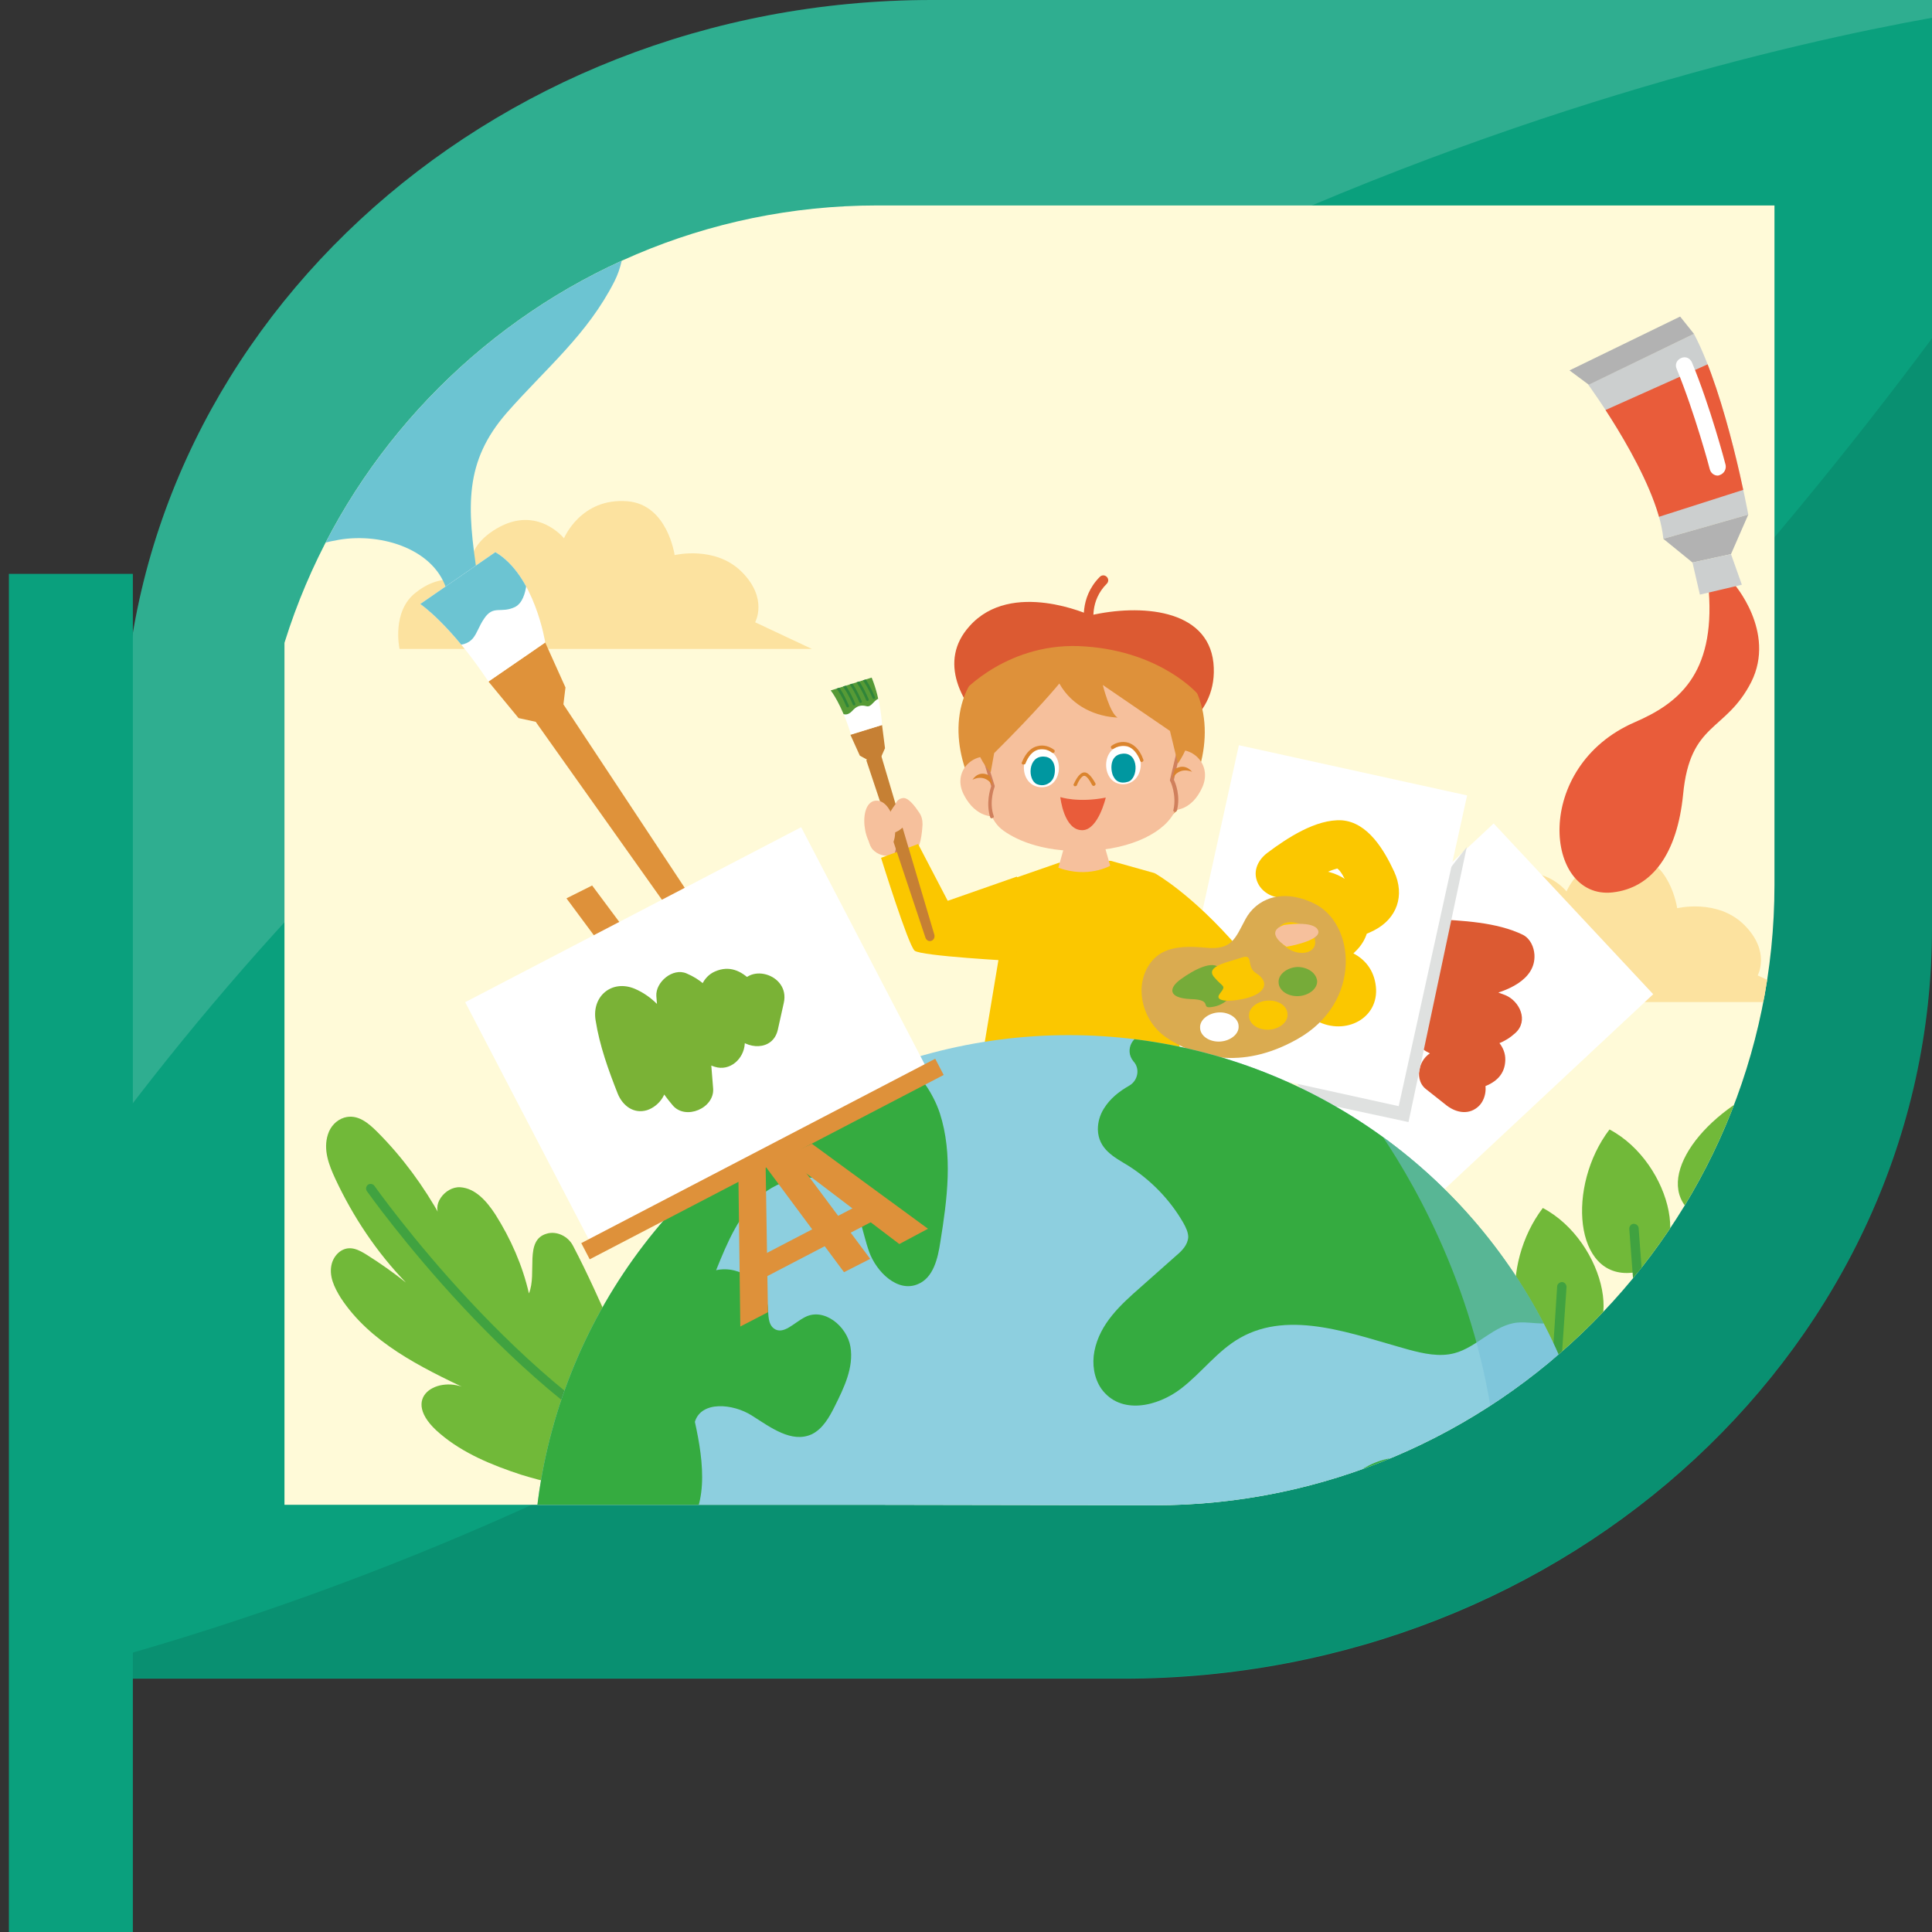 <?xml version="1.0" encoding="utf-8"?>
<!-- Generator: Adobe Illustrator 27.5.0, SVG Export Plug-In . SVG Version: 6.00 Build 0)  -->
<svg version="1.1" id="_圖層_2" xmlns="http://www.w3.org/2000/svg" xmlns:xlink="http://www.w3.org/1999/xlink" x="0px" y="0px"
	 width="391.2px" height="391.2px" viewBox="0 0 391.2 391.2" style="enable-background:new 0 0 391.2 391.2;" xml:space="preserve"
	>
<rect x="0" y="0" width="391.2" height="391.2" fill="#333333" stroke="none"/>
<style type="text/css">
	.st0{fill:#0AA07D;}
	.st1{opacity:0.1;enable-background:new    ;}
	.st2{opacity:0.15;fill:#FFFFFF;enable-background:new    ;}
	.st3{clip-path:url(#SVGID_00000113326160522820557510000010083854466415103904_);}
	.st4{fill:#FFFAD8;}
	.st5{fill:#FCE29F;}
	.st6{fill:#FFFFFF;}
	.st7{fill:#DC5A32;}
	.st8{fill:#DFE1E0;}
	.st9{fill:#FBC700;}
	.st10{fill:#F6C09C;}
	.st11{fill:#D0805C;}
	.st12{fill:#DAAB50;}
	.st13{fill:#76AB39;}
	.st14{fill:#C68034;}
	.st15{clip-path:url(#SVGID_00000061471849308943852010000009117564431001314205_);fill:#569A36;}
	.st16{clip-path:url(#SVGID_00000083072558166197221850000010348488070331205526_);fill:#308539;}
	.st17{clip-path:url(#SVGID_00000017518956870930144840000011508938822305260973_);fill:#308539;}
	.st18{clip-path:url(#SVGID_00000154413652507588501140000014778297780228717970_);fill:#308539;}
	.st19{clip-path:url(#SVGID_00000053517992955762595020000017019262235169691577_);fill:#308539;}
	.st20{clip-path:url(#SVGID_00000096027779217117674480000000571660010083848111_);fill:#308539;}
	.st21{fill:#DE913A;}
	.st22{fill:#DA842E;}
	.st23{fill:#0097A0;}
	.st24{fill:#E95C3A;}
	.st25{fill:#CCCFCF;}
	.st26{clip-path:url(#SVGID_00000123429166568070952860000006332633673180622518_);fill:#E95C3A;}
	.st27{fill:#B2B2B2;}
	.st28{clip-path:url(#SVGID_00000155849971819757711980000004989638529558971267_);}
	.st29{fill:#71B939;}
	.st30{fill:#40A240;}
	.st31{clip-path:url(#SVGID_00000183939109512914585020000012794582665057255827_);fill:#40A240;}
	.st32{fill:#8DCFDF;}
	.st33{clip-path:url(#SVGID_00000054959459068846754500000005159116718938115734_);}
	.st34{fill:#35AB40;}
	
		.st35{opacity:0.56;clip-path:url(#SVGID_00000053520903825933585950000004414099518770965425_);fill:#74BFD8;enable-background:new    ;}
	.st36{fill:#6CC4D2;}
	.st37{fill:#DF923A;}
	.st38{clip-path:url(#SVGID_00000009565754403118924850000018116005621431541650_);fill:#6CC4D2;}
	.st39{fill:#7AB236;}
</style>
<g>
	<g>
		<g>
			<path class="st0" d="M188.7,0C98.2,0,24.9,68.1,24.9,152v187.9h202.5c90.5,0,163.8-68.1,163.8-152V0H188.7z"/>
		</g>
	</g>
	<path class="st1" d="M24.9,335.2v4.6h202.5c90.5,0,163.8-68.1,163.8-152V68.5C327.2,154.6,205.7,283.5,24.9,335.2z"/>
	<path class="st2" d="M188.7,0C98.2,0,24.9,68.1,24.9,152v74C151.8,58.7,333.7,13.9,391.2,3.6V0H188.7z"/>
</g>
<g>
	<g>
		<rect x="1.8" y="116.2" class="st0" width="25.1" height="275"/>
	</g>
</g>
<g>
	<g>
		<g>
			<defs>
				<path id="SVGID_1_" d="M177.6,304.7H52V167.2c0-69.1,56.5-125.6,125.6-125.6h56.1h125.6v137.6c0,69.1-56.5,125.6-125.6,125.6
					L177.6,304.7L177.6,304.7z"/>
			</defs>
			<clipPath id="SVGID_00000064316041285291215240000011070642599211137446_">
				<use xlink:href="#SVGID_1_"  style="overflow:visible;"/>
			</clipPath>
			<g style="clip-path:url(#SVGID_00000064316041285291215240000011070642599211137446_);">
				<rect x="57.6" class="st4" width="318.9" height="318.9"/>
				<path class="st5" d="M283.9,202.9h83.5l-11.5-5.4c0,0,2.7-4.8-2.7-10.2s-13.6-3.4-13.6-3.4s-1.4-10.2-9.5-10.9
					c-9.5-0.8-12.9,7.5-12.9,7.5s-5.4-6.8-13.6-2s-4.8,11.5-4.8,11.5s-5.4-3.4-11.5,1.4C282.4,195.2,283.9,202.9,283.9,202.9z"/>
				<path class="st5" d="M80.9,131.4h83.5l-11.5-5.4c0,0,2.7-4.8-2.7-10.2c-5.4-5.4-13.6-3.4-13.6-3.4s-1.4-10.2-9.5-10.9
					c-9.5-0.8-12.9,7.5-12.9,7.5s-5.4-6.8-13.6-2s-4.8,11.5-4.8,11.5s-5.4-3.4-11.5,1.4C79.2,123.7,80.9,131.4,80.9,131.4z"/>
				<g>
					<g>
						
							<rect x="262.7" y="182.3" transform="matrix(0.731 -0.683 0.683 0.731 -61.179 256.882)" class="st6" width="64.4" height="47.3"/>
						<path class="st7" d="M290.3,195.3c2.4,0.1,4.8,0.3,7.1,0.7c1.9,0.3,4.8,0.4,6.5,1.3c-0.8-1.3-1.5-2.6-2.3-4c0,0.2,0,0.5,0,0.7
							c0.4-1.1,0.9-2.2,1.3-3.2c-1.9,2.1-5.7,2.3-8.4,2.6c-3.4,0.3-6.8,0.6-10.1,1.4c-4.7,1.2-4,7.3,0,8.8c6,2.2,11.9,4.5,17.9,6.7
							c-0.7-2.6-1.3-5.1-2-7.7c0.4-0.3-0.1,0.1-0.5,0.1c-0.5,0-1,0-1.4,0c-1.2,0-2.3-0.1-3.5,0c-2.7,0.2-5.1,1-7,3
							c-2,2.1-1.7,5.8,0.9,7.2c1.5,0.8,3,1.6,4.6,2.5c0.7,0.4,1.4,0.7,2,1.1c0.3,0.2,0.7,0.4,1,0.5c1.2,0.8,1,0.1-0.9-2.2
							c0.4-1.1,0.9-2.2,1.3-3.2c0.7-0.4,0.5-0.4-0.7,0c-0.5,0.1-1.1,0.2-1.6,0.4c-1.3,0.3-2.5,0.5-3.8,0.8c-3.1,0.7-4.7,5.5-2,7.7
							c1.4,1.1,2.9,2.3,4.3,3.4c2,1.5,4.6,1.9,6.5,0c1.6-1.6,1.9-5,0-6.5c-1.4-1.1-2.9-2.3-4.3-3.4c-0.7,2.6-1.3,5.1-2,7.7
							c4.2-0.9,11.5-1.2,11.6-7.1c0.1-5.2-7.6-7.6-11.3-9.6c0.3,2.4,0.6,4.8,0.9,7.2c0.8-0.9,4-0.2,5.2-0.2c2.8-0.1,5.1-0.9,7.2-2.8
							c2.8-2.5,0.9-6.5-2-7.7c-6-2.2-11.9-4.5-17.9-6.7c0,2.9,0,5.9,0,8.8c4.5-1.2,9.2-1,13.8-1.9c4.2-0.9,10.3-3.2,10-8.4
							c-0.1-1.5-0.8-3.2-2.3-4c-5.3-2.6-12.4-2.9-18.2-3.2C284.5,185.8,284.5,195,290.3,195.3L290.3,195.3z"/>
					</g>
					<polygon class="st8" points="297,171.5 285.2,227.2 265.2,222.9 261.2,217.4 					"/>
					<g>
						
							<rect x="234.8" y="163.9" transform="matrix(0.215 -0.977 0.977 0.215 26.394 407.973)" class="st6" width="64.4" height="47.3"/>
						<path class="st9" d="M261.5,181c2.1-1.6,4.4-3,6.8-4.2c0.6-0.3,1.3-0.6,2-0.8c1.1-0.3,1.2-0.4,0.4-0.2c0.8,0.5,1.5,2,1.9,2.8
							c0.3,0.5,0.5,0.9,0.8,1.4c0.4,1.4,0.7,1.3,1-0.4c0.1,0.1-1.8,0.8-1.9,0.9c-1.3,0.4-2.7,0.7-4,0.9c-0.8,0.1-1.5,0.1-2.3,0.2
							c-1.5-0.1-1.1,0.4,1.2,1.6c0,0.8,0,1.7,0,2.5c0-0.1-1.4,0.6,0.1,0.6c0.1,0.1,0.2,0.3,0.3,0.4c0.1-0.3,0.2-0.6,0.3-0.9
							c-0.5,0.3-0.9,0.7-1.4,1c-2.6,1.6-5.5,2.6-8.4,3.5c-1.9,0.6-3.6,2.5-3.5,4.6c0.2,3.6,2.2,5.2,5,7.2c2.4,1.7,4.7,3.6,7.4,4.9
							c5.8,2.6,12.5-1.2,11.3-7.9c-1.1-6.3-7.9-8.3-13.4-6.9c-2.7,0.7-4.9,2.1-7,3.8c-0.5,0.4-2.2,1.5-2.3,1.7
							c0.2-0.6,0.9,1.8,0.8,0.3c0-0.6-0.9-1.7-1.2-2.1c-3.4-5.1-11.7-0.3-8.3,4.8c1.9,2.9,3.1,5.6,6.9,6.3c3.5,0.7,6.7-1,9.3-3.1
							c1.1-0.9,2-1.8,3.3-2.3c0.4-0.2,1-0.4,1.5-0.4c2.6-0.2,0.3,0.1,1.1-0.4c-0.7-1.1-0.1-1.9,1.9-2.5c-0.2-0.1-0.5-0.3-0.7-0.4
							c-0.5-0.6-1.6-1.1-2.2-1.5c-1.1-0.8-3.8-2-4.6-3.2c0.2,0.8,0.4,1.6,0.7,2.4c0-0.3,0-0.5-0.1-0.8c-1.2,1.5-2.3,3.1-3.5,4.6
							c4.7-1.5,10.5-3.3,14-7c3.7-3.8,3-9.3-0.6-13c-3.6-3.6-9.8-4.5-13.7-0.8c-4,3.7-3,10.6,2.6,12.1c4.4,1.2,11.1-0.2,15.2-2.3
							c4.7-2.4,6.3-7.1,4.1-11.9c-2-4.3-5.3-10-10.6-10.4c-5.2-0.3-11.1,3.6-15.1,6.6c-2.1,1.6-3.1,4.1-1.7,6.5
							C256.2,181.4,259.5,182.6,261.5,181L261.5,181z"/>
					</g>
				</g>
				<g>
					<g>
						<g>
							<g>
								<polygon class="st9" points="214.4,174.7 204.9,178 198.2,218.2 239.8,218.5 233.8,176.8 224.9,174.3 								"/>
								<g>
									<g>
										<path class="st10" d="M186.8,166.9c0-0.9-0.2-1.7-0.7-2.4c-0.8-1.2-2.2-3.1-3.3-2.9c-1.6,0.2-1.7,2.1-1.7,2.1
											s-1.2-1.7-3.3-0.5s-2.9,7-1,8.9s4.7,1,4.7,1s1.6,1.2,3.5-0.2C186.4,171.9,186.7,168.7,186.8,166.9z"/>
										<path class="st11" d="M181.4,173.4h-0.1c-0.2-0.1-0.3-0.2-0.2-0.4c0,0,1.2-3.9,0.8-6.2c0-0.2,0.1-0.4,0.3-0.4
											s0.4,0.1,0.4,0.3c0.5,2.4-0.7,6.3-0.8,6.5C181.8,173.3,181.7,173.4,181.4,173.4z"/>
									</g>
									<path class="st9" d="M205.9,177.5l-14,4.9l-6-11.5l-7.5,2.8c0,0,5.5,17.7,6.8,18.8s20.3,2.1,20.3,2.1
										S207.8,184.5,205.9,177.5z"/>
								</g>
								<path class="st10" d="M223.2,169.7l1.6,5.6c0,0-4.5,2.6-10.5,0.4l1.6-5.7L223.2,169.7z"/>
							</g>
						</g>
						<path class="st9" d="M233.8,176.8c0,0,7.6,4.2,17.1,15.3l-10.2,3.8l-6.9-3.2L233.8,176.8z"/>
						<g>
							<g>
								<path class="st12" d="M235.9,209.9c5.9,4.1,15.3,7,26.8,0.5c13.2-7.4,11.8-23.5,3.3-27.5c-6.7-3.2-11.7-0.7-13.8,3.2
									s-2.7,6.3-8,5.8s-9.5-0.1-11.8,3.9C229.6,200.7,231.8,207,235.9,209.9z M263.4,187.2c2,0.9,3.3,2.8,2.8,4.3
									c-0.5,1.4-2.6,1.9-4.6,1s-3.3-2.8-2.8-4.3C259.4,186.7,261.4,186.3,263.4,187.2z"/>
							</g>
							<path class="st13" d="M245.4,203.9c-2.5,0.4,0.4-1.5-4.3-1.6c-4.7-0.2-4.5-2.3-1.9-4.1c2.5-1.8,6.4-3.9,7.8-2.1
								s5.2,0.7,3.7,3.5C249.2,202.3,247.6,203.6,245.4,203.9z"/>
							<path class="st9" d="M252.8,202c-3.1,0.9-7.2,1-5.8-0.8s0.6-1.2-1.2-3.4s3-3,5.6-3.9s0.8,1.9,3,3.2
								C256.5,198.4,257,200.7,252.8,202z"/>
						</g>
						<path class="st13" d="M266.7,198.6c0.1,1.6-1.7,3-3.8,3.1c-2.2,0.1-4-1.2-4-2.8c-0.1-1.6,1.7-3,3.8-3.1
							C264.8,195.8,266.5,197,266.7,198.6z"/>
						<path class="st9" d="M260.7,205.4c0.1,1.6-1.7,3-3.8,3.1c-2.2,0.1-4-1.2-4-2.8c-0.1-1.6,1.7-3,3.8-3.1
							C258.9,202.5,260.7,203.7,260.7,205.4z"/>
						<path class="st6" d="M250.8,207.8c0.1,1.6-1.7,3-3.8,3.1c-2.2,0.1-4-1.2-4-2.8c-0.1-1.6,1.7-3,3.8-3.1
							C248.9,204.9,250.8,206.2,250.8,207.8z"/>
						<path class="st10" d="M260,187.3c0,0,6.1-1,6.9,1.1s-6.4,3.3-6.4,3.3S255.7,188.8,260,187.3z"/>
						<g>
							<polygon class="st14" points="172.2,148.8 178.6,146.8 179.2,151.5 178.4,153.3 175.9,154 174.1,153 							"/>
							<path class="st14" d="M178.4,152.9l10.8,36.4c0.1,0.5-0.1,1-0.6,1.2l0,0c-0.5,0.2-1-0.1-1.2-0.6l-12-36L178.4,152.9z"/>
							<g>
								<g>
									<path id="XMLID_57_" class="st6" d="M178.6,146.8c0,0-0.2-5-2.1-9.6l-8.3,2.6c0,0,2.2,2.7,4.1,8.9L178.6,146.8z"/>
								</g>
								<g>
									<g>
										<defs>
											<path id="SVGID_00000030483903771209364890000010517124487455436952_" d="M178.6,146.8c0,0-0.2-5-2.1-9.6l-8.3,2.6
												c0,0,2.2,2.7,4.1,8.9L178.6,146.8z"/>
										</defs>
										<clipPath id="SVGID_00000069395774264916720680000002128003565254972288_">
											<use xlink:href="#SVGID_00000030483903771209364890000010517124487455436952_"  style="overflow:visible;"/>
										</clipPath>
										<path style="clip-path:url(#SVGID_00000069395774264916720680000002128003565254972288_);fill:#569A36;" d="M169.6,144
											c1.6,1.1,2.3,0.7,3.2-0.3c1-1,1.9-0.9,2.7-0.7c0.9,0.2,1.3-1,2.3-1.5c0.9-0.5,0.9-0.5,0.9-0.5l-1.3-4.6l-10.2,3.3
											L169.6,144z"/>
									</g>
								</g>
								<g>
									<g>
										<defs>
											<path id="SVGID_00000044875007941848569630000011996433247595913862_" d="M178.6,146.8c0,0-0.2-5-2.1-9.6l-8.3,2.6
												c0,0,2.2,2.7,4.1,8.9L178.6,146.8z"/>
										</defs>
										<clipPath id="SVGID_00000163785838420145479910000015062949270923597758_">
											<use xlink:href="#SVGID_00000044875007941848569630000011996433247595913862_"  style="overflow:visible;"/>
										</clipPath>
										<path style="clip-path:url(#SVGID_00000163785838420145479910000015062949270923597758_);fill:#308539;" d="M171.8,143.2
											C171.7,143.2,171.7,143.2,171.8,143.2c-0.2,0.1-0.3,0-0.4-0.1c0,0-1.1-2.8-2.8-4.7c-0.1-0.1-0.1-0.3,0-0.4
											c0.1-0.1,0.3-0.1,0.4,0c1.8,2,2.8,4.8,2.9,4.9C171.9,143,171.9,143.1,171.8,143.2z"/>
									</g>
								</g>
								<g>
									<g>
										<defs>
											<path id="SVGID_00000167384778385696426900000000116277975013484732_" d="M178.6,146.8c0,0-0.2-5-2.1-9.6l-8.3,2.6
												c0,0,2.2,2.7,4.1,8.9L178.6,146.8z"/>
										</defs>
										<clipPath id="SVGID_00000101792829352230256630000007488358709439693730_">
											<use xlink:href="#SVGID_00000167384778385696426900000000116277975013484732_"  style="overflow:visible;"/>
										</clipPath>
										<path style="clip-path:url(#SVGID_00000101792829352230256630000007488358709439693730_);fill:#308539;" d="M173.1,142.8
											L173.1,142.8c-0.2,0.1-0.3,0-0.4-0.1c0,0-1.1-2.8-2.8-4.7c-0.1-0.1-0.1-0.3,0-0.4c0.1-0.1,0.3-0.1,0.4,0
											c1.8,2,2.8,4.8,2.9,4.9C173.2,142.6,173.2,142.7,173.1,142.8z"/>
									</g>
								</g>
								<g>
									<g>
										<defs>
											<path id="SVGID_00000070826858680953776100000011428131016403306892_" d="M178.6,146.8c0,0-0.2-5-2.1-9.6l-8.3,2.6
												c0,0,2.2,2.7,4.1,8.9L178.6,146.8z"/>
										</defs>
										<clipPath id="SVGID_00000030448243129449832110000013900244055466336416_">
											<use xlink:href="#SVGID_00000070826858680953776100000011428131016403306892_"  style="overflow:visible;"/>
										</clipPath>
										<path style="clip-path:url(#SVGID_00000030448243129449832110000013900244055466336416_);fill:#308539;" d="M174.4,142.3
											L174.4,142.3c-0.2,0.1-0.3,0-0.4-0.1c0,0-1.1-2.8-2.8-4.7c-0.1-0.1-0.1-0.3,0-0.4c0.1-0.1,0.3-0.1,0.4,0
											c1.8,2,2.8,4.8,2.9,4.9C174.6,142.1,174.4,142.3,174.4,142.3z"/>
									</g>
								</g>
								<g>
									<g>
										<defs>
											<path id="SVGID_00000120531537918807369540000014880924860637437347_" d="M178.6,146.8c0,0-0.2-5-2.1-9.6l-8.3,2.6
												c0,0,2.2,2.7,4.1,8.9L178.6,146.8z"/>
										</defs>
										<clipPath id="SVGID_00000009569114745340312330000008620174790275573179_">
											<use xlink:href="#SVGID_00000120531537918807369540000014880924860637437347_"  style="overflow:visible;"/>
										</clipPath>
										<path style="clip-path:url(#SVGID_00000009569114745340312330000008620174790275573179_);fill:#308539;" d="M175.8,141.9
											C175.8,141.9,175.7,141.9,175.8,141.9c-0.2,0.1-0.3,0-0.4-0.1c0,0-1.1-2.8-2.8-4.7c-0.1-0.1-0.1-0.3,0-0.4
											c0.1-0.1,0.3-0.1,0.4,0c1.8,2,2.8,4.8,2.9,4.9C175.9,141.7,175.9,141.8,175.8,141.9z"/>
									</g>
								</g>
								<g>
									<g>
										<defs>
											<path id="SVGID_00000049186679644831516130000016637927229931687322_" d="M178.6,146.8c0,0-0.2-5-2.1-9.6l-8.3,2.6
												c0,0,2.2,2.7,4.1,8.9L178.6,146.8z"/>
										</defs>
										<clipPath id="SVGID_00000041978241173564741630000016843314825437138604_">
											<use xlink:href="#SVGID_00000049186679644831516130000016637927229931687322_"  style="overflow:visible;"/>
										</clipPath>
										<path style="clip-path:url(#SVGID_00000041978241173564741630000016843314825437138604_);fill:#308539;" d="M177.1,141.5
											L177.1,141.5c-0.2,0.1-0.3,0-0.4-0.1c0,0-1.1-2.8-2.8-4.7c-0.1-0.1-0.1-0.3,0-0.4c0.1-0.1,0.3-0.1,0.4,0
											c1.8,2,2.8,4.8,2.9,4.9C177.2,141.3,177.2,141.4,177.1,141.5z"/>
									</g>
								</g>
							</g>
						</g>
						<path class="st10" d="M181.6,162.5c-2.2,2.6-3.2,6.1-1.4,6.2c1.8,0.2,3.8-2.4,3.8-2.4L181.6,162.5z"/>
						<path class="st10" d="M176.9,162.2c4-1.1,6.3,8.9,2.2,10.1C175.1,173.5,173.4,163.3,176.9,162.2z"/>
					</g>
					<g>
						<g>
							<path class="st7" d="M220.8,124.6c10-2.3,23.7-1.4,24.9,9.6c1.1,11-8.9,15.7-14.6,18c-5.7,2.3-23.6,2.4-30.1-3.6
								s-11.1-14.7-4.7-21.8C204.8,117.2,220.8,124.6,220.8,124.6z"/>
							<path class="st7" d="M220.8,127.5L220.8,127.5c-0.6,0.1-1.1-0.2-1.2-0.8c0-0.2-1.2-5.6,3.1-9.9c0.4-0.4,1-0.4,1.4,0
								s0.4,1,0,1.4c-3.5,3.5-2.6,7.8-2.6,8C221.7,126.8,221.4,127.4,220.8,127.5z"/>
						</g>
						<path class="st21" d="M218.4,127.7c11.2-2.5,20,3.1,24.1,12.9c4.1,9.8-1.3,22.5-6.3,25.2c-5.1,2.7-28.4,5.6-34.4,0.1
							c-6-5.5-10.5-17.6-5.7-26.8C203.9,124.3,218.4,127.7,218.4,127.7z"/>
						<g>
							<path class="st10" d="M236.9,152.3c3.7-1.8,8.7,2,6.6,7c-2.2,5-5.8,4.7-5.8,4.7l-2.1-4.9L236.9,152.3z"/>
							<g>
								<g>
									<path class="st10" d="M236.1,142.5c3,3,3.3,9.7,1.2,15.4c0,0,2,3,0.7,6.1c-1.8,4.3-8.6,8-18.1,8.3
										c-9.4,0.3-14.8-2.6-17.1-4.4c-2.7-2.2-3.3-6.4-2-7.8c0,0-3.2-6.2-1.6-12.1c1.6-5.9,8.1-10.3,17.3-11.6
										C225.8,135.2,232.8,139.1,236.1,142.5z"/>
									<path class="st22" d="M217.7,159.2h-0.1c-0.2-0.1-0.3-0.3-0.2-0.4c0.2-0.4,1-2.3,2.1-2.4c1.1-0.1,2.1,1.9,2.3,2.2
										c0.1,0.2,0,0.4-0.2,0.5s-0.4,0-0.5-0.2c-0.4-0.8-1.1-1.9-1.6-1.8c-0.5,0-1.2,1.2-1.5,2
										C217.9,159.1,217.9,159.2,217.7,159.2z"/>
									<g>
										<path class="st6" d="M227.2,151.1c5.1-0.2,4.9,7.5,0.3,7.7C222.9,158.9,222.8,151.2,227.2,151.1z"/>
										<path class="st23" d="M227.4,152.6c3.3-0.2,3.1,5.1,1,5.7c-1.6,0.5-2.5-0.2-2.9-1C224.9,156.4,224.4,152.8,227.4,152.6z"
											/>
										<path class="st22" d="M231.2,154.3c-0.1,0-0.3-0.1-0.3-0.2c-0.6-1.6-1.5-2.6-2.6-3c-1.1-0.3-2.2,0.1-2.8,0.5
											c-0.2,0.1-0.4,0.1-0.5-0.1c-0.1-0.2-0.1-0.4,0.1-0.5c0.8-0.6,2.1-1,3.4-0.6c0.9,0.3,2.2,1.1,3,3.4c0.1,0.2,0,0.4-0.2,0.4
											C231.4,154.3,231.4,154.3,231.2,154.3z"/>
									</g>
									<g>
										<path class="st6" d="M211.2,151.7c-5.1-0.3-5.1,7.5-0.4,7.7C215.4,159.6,215.7,151.9,211.2,151.7z"/>
										<path class="st23" d="M211.4,153.2c-3.3-0.2-3.4,4.8-1.4,5.6c1.2,0.5,2.4,0,3-0.8C213.9,157,214.1,153.3,211.4,153.2z"/>
										<path class="st22" d="M207.2,154.8h-0.1c-0.2-0.1-0.3-0.3-0.2-0.4c0.9-2.3,2.2-3.1,3.1-3.3c1.3-0.4,2.6,0.1,3.4,0.7
											c0.2,0.1,0.2,0.3,0.1,0.5c-0.1,0.2-0.3,0.2-0.5,0.1c-0.6-0.5-1.7-0.9-2.8-0.6c-1.1,0.3-2,1.3-2.6,2.9
											C207.4,154.8,207.2,154.8,207.2,154.8z"/>
									</g>
								</g>
							</g>
							<path class="st11" d="M237.9,164.4L237.9,164.4c-0.3-0.1-0.4-0.2-0.3-0.4c0.7-3-0.6-5.9-0.7-5.9c0-0.1,0-0.2,0-0.2l1.4-5.9
								c0-0.2,0.2-0.3,0.4-0.3s0.3,0.2,0.3,0.4l-1.3,5.8c0.3,0.6,1.4,3.3,0.6,6.2C238.2,164.3,238.2,164.4,237.9,164.4z"/>
							<path class="st22" d="M241.4,156.3c0,0-2.6-1.3-4.1,1.5l0.6-2.1C237.9,155.8,239.7,154.3,241.4,156.3z"/>
							<path class="st10" d="M201.2,153.5c-3.8-1.5-8.6,2.6-6,7.5c2.5,4.8,6.2,4.3,6.2,4.3l1.8-5L201.2,153.5z"/>
							<path class="st11" d="M200.8,165.7c-0.1,0-0.3-0.1-0.3-0.2c-0.9-2.9,0-5.7,0.2-6.3l-1.7-5.7c-0.1-0.2,0-0.4,0.2-0.4
								c0.2-0.1,0.4,0,0.4,0.2l1.8,5.8c0,0.1,0,0.2,0,0.2s-1.2,3-0.2,5.9c0.1,0.2,0,0.4-0.2,0.4
								C200.9,165.7,200.9,165.7,200.8,165.7z"/>
							<path class="st22" d="M196.9,157.9c0,0,2.5-1.5,4.2,1.3l-0.7-2.1C200.4,157.1,198.4,155.7,196.9,157.9z"/>
						</g>
						<g>
							<g>
								<path id="XMLID_58_" class="st21" d="M200.6,156.4c0,0-2.2-2.3-2.7-4.8c-0.8-3.7-0.4-17.3,18.1-19
									c21.6-2,25.6,10.4,24.8,16.7c-0.3,2.5-2.3,5.3-2.3,5.3l-1.6-6.6l-13.6-9.3c0,0,1.4,5.7,3,6.6c-4.2-0.2-9.1-2.1-11.8-6.9
									c0,0-4.4,5.4-13.2,14.1L200.6,156.4z"/>
							</g>
						</g>
						<path class="st24" d="M214.7,161.4c0,0,3.6,1.2,9.2,0.1c0,0-1.5,6.5-4.7,6.6C215.4,168.2,214.7,161.4,214.7,161.4z"/>
						<path class="st7" d="M194.9,140.2c0,0,9.4-10.5,24.9-9.3c15.5,1.1,22.8,9.7,22.8,9.7s0-13.7-22.5-14.2
							C199.1,125.9,194.9,140.2,194.9,140.2z"/>
					</g>
				</g>
				<g>
					<path class="st24" d="M351,118.1c0,0,8.7,9.8,3.6,20c-5.2,10.2-12.4,8-13.8,22.8c-1.2,11.9-6.2,18.9-14.3,19.8
						c-13.8,1.5-16.3-25.5,4.6-34.5c8.5-3.7,16.2-9.5,14.9-26.6L351,118.1z"/>
					<g>
						<g>
							<g>
								<g>
									<path id="XMLID_55_" class="st25" d="M354,104.2c0,0-4.4-24.1-11-36.6l-21.4,10.3c0,0,14.1,19.2,15.2,31.2L354,104.2z"/>
								</g>
								<g>
									<g>
										<defs>
											<path id="SVGID_00000064341472760485364480000009522582863066362764_" d="M354,104.2c0,0-4.4-24.1-11-36.6l-21.4,10.3
												c0,0,14.1,19.2,15.2,31.2L354,104.2z"/>
										</defs>
										<clipPath id="SVGID_00000045578533662838476420000007411146451724156094_">
											<use xlink:href="#SVGID_00000064341472760485364480000009522582863066362764_"  style="overflow:visible;"/>
										</clipPath>
										<polygon style="clip-path:url(#SVGID_00000045578533662838476420000007411146451724156094_);fill:#E95C3A;" points="
											354.5,98.7 332,105.9 321.8,84.5 349.5,72.1 										"/>
									</g>
								</g>
							</g>
							<polygon class="st27" points="354,104.2 350.5,112.2 342.7,113.9 336.8,109.1 							"/>
							<polygon class="st25" points="350.5,112.2 352.7,118.4 344.2,120.4 342.7,113.9 							"/>
							<polygon class="st27" points="321.7,77.9 317.8,75 340.2,64.1 343,67.6 							"/>
						</g>
						<path class="st6" d="M347.8,96.3c-0.7,0-1.4-0.5-1.6-1.3c0-0.1-3.1-11.6-6.7-20.3c-0.4-0.9,0-1.8,0.9-2.2
							c0.9-0.4,1.8,0,2.2,0.9c3.7,8.9,6.7,20.3,6.8,20.7c0.2,0.9-0.3,1.8-1.2,2.1C348,96.3,347.8,96.3,347.8,96.3z"/>
					</g>
				</g>
				<g>
					<g>
						<g>
							<defs>
								<rect id="SVGID_00000137132654008959916900000017803277188732875695_" x="57.6" width="318.9" height="318.9"/>
							</defs>
							<clipPath id="SVGID_00000083049943312159490250000006478499651895149977_">
								<use xlink:href="#SVGID_00000137132654008959916900000017803277188732875695_"  style="overflow:visible;"/>
							</clipPath>
							<g style="clip-path:url(#SVGID_00000083049943312159490250000006478499651895149977_);">
								<g>
									<g>
										<path class="st29" d="M344.2,246.7c11.5,6.5,19.5-13.6,12.9-26.4C343,226.9,333.8,240.8,344.2,246.7z"/>
										<path class="st29" d="M338.8,262.2c3.1,12.8,23.2,5,28.1-8.6C354.5,246.7,336,250.6,338.8,262.2z"/>
										<path class="st29" d="M330.5,257.7c13.1-1.3,8.1-22.3-4.6-29C317.2,240.1,318.7,259,330.5,257.7z"/>
										<path class="st29" d="M317,273.6c13.1-1.3,8.1-22.3-4.6-29C303.7,256,305,274.8,317,273.6z"/>
										<path class="st29" d="M323.5,281.3c3.1,12.8,23.2,5,28.1-8.6C337.8,265.7,320.7,269.7,323.5,281.3z"/>
										<path class="st30" d="M302,289.9c-0.3,0-0.6-0.2-0.8-0.5c-0.3-0.4-0.1-1,0.3-1.3c34.4-21.2,46.3-51.7,46.4-52
											c0.2-0.5,0.7-0.7,1.2-0.6c0.5,0.2,0.7,0.7,0.6,1.2c-0.1,0.3-12.2,31.3-47.2,52.9C302.5,289.9,302.2,289.9,302,289.9z"/>
										<path class="st30" d="M315,281.6c-0.2,0-0.5-0.1-0.7-0.3c-0.2-0.2-0.3-0.5-0.3-0.8l1.3-20c0-0.5,0.5-0.9,1-0.9
											s0.9,0.5,0.9,1l-1.3,18.9l19.8-2.7c0.5-0.1,1,0.3,1.1,0.8c0.1,0.5-0.3,1-0.8,1.1L315,281.6L315,281.6z"/>
										<path class="st30" d="M332,264.2c-0.2,0-0.4-0.1-0.6-0.2c-0.2-0.2-0.4-0.4-0.4-0.7l-1.1-14.5c0-0.5,0.4-1,0.9-1
											s1,0.4,1,0.9l1,13.4l16.2-3.8c0.5-0.1,1,0.2,1.1,0.7c0.1,0.5-0.2,1-0.7,1.1l-17.3,4.1C332.2,264.2,332.2,264.2,332,264.2z
											"/>
									</g>
									<g>
										<g>
											<g>
												<g>
													<g>
														<g>
															<path id="XMLID_38_" class="st29" d="M131.5,285c-4.6-8.2-9.6-21.6-15.5-32.8c-1-1.9-3.3-3-5.3-2.4
																c-4.6,1.3-1.9,8-3.6,12.1c-1.3-5.7-3.7-11.1-6.8-16c-1.7-2.6-4-5.3-7.1-5.5s-6.1,3.8-3.9,6.1
																c-3.5-6.3-7.8-12.2-12.9-17.3c-1.8-1.8-4-3.7-6.7-2.9c-1.6,0.5-2.8,1.8-3.3,3.4c-1,3.1,0.2,6.2,1.5,9
																c3.6,7.7,8.4,14.9,14.3,21c-2.5-2-5.2-3.9-7.9-5.6c-1.6-1-3.4-2-5.3-0.8c-0.9,0.6-1.5,1.5-1.8,2.5
																c-0.7,2.5,0.5,4.9,1.8,7c5.9,9,16.1,14,25.8,18.6c0,0-0.1,0-0.1-0.1c-5.7-3.1-14.4,1.6-5.6,9
																c4.7,4,10.6,6.4,16.4,8.3c9,2.8,18.4,3.9,27.7,4.9L131.5,285z"/>
														</g>
														<g>
															<g>
																<defs>
																	<path id="SVGID_00000114766206129407539500000018427421896958199485_" d="M131.5,285c-4.6-8.2-9.6-21.6-15.5-32.8
																		c-1-1.9-3.3-3-5.3-2.4c-4.6,1.3-1.9,8-3.6,12.1c-1.3-5.7-3.7-11.1-6.8-16c-1.7-2.6-4-5.3-7.1-5.5s-6.1,3.8-3.9,6.1
																		c-3.5-6.3-7.8-12.2-12.9-17.3c-1.8-1.8-4-3.7-6.7-2.9c-1.6,0.5-2.8,1.8-3.3,3.4c-1,3.1,0.2,6.2,1.5,9
																		c3.6,7.7,8.4,14.9,14.3,21c-2.5-2-5.2-3.9-7.9-5.6c-1.6-1-3.4-2-5.3-0.8c-0.9,0.6-1.5,1.5-1.8,2.5
																		c-0.7,2.5,0.5,4.9,1.8,7c5.9,9,16.1,14,25.8,18.6c0,0-0.1,0-0.1-0.1c-5.7-3.1-14.4,1.6-5.6,9
																		c4.7,4,10.6,6.4,16.4,8.3c9,2.8,18.4,3.9,27.7,4.9L131.5,285z"/>
																</defs>
																<clipPath id="SVGID_00000183957496382446363810000016083795582238375558_">
																	<use xlink:href="#SVGID_00000114766206129407539500000018427421896958199485_"  style="overflow:visible;"/>
																</clipPath>
																<path style="clip-path:url(#SVGID_00000183957496382446363810000016083795582238375558_);fill:#40A240;" d="
																	M138,298.7c-0.1,0-0.3,0-0.4-0.1c-32.9-14.4-63-57-63.3-57.4c-0.3-0.4-0.2-1,0.2-1.3s1-0.2,1.3,0.2
																	c0.3,0.4,30.1,42.6,62.5,56.8c0.5,0.2,0.7,0.8,0.5,1.3C138.6,298.4,138.4,298.7,138,298.7z"/>
															</g>
														</g>
													</g>
												</g>
											</g>
										</g>
									</g>
									<g>
										<g>
											<g>
												<circle id="XMLID_39_" class="st32" cx="216.4" cy="318" r="108.4"/>
											</g>
											<g>
												<g>
													<defs>
														<circle id="SVGID_00000109742923200342291490000011057144932221696666_" cx="216.4" cy="318" r="108.4"/>
													</defs>
													<clipPath id="SVGID_00000134209671810405774770000006529954026074099617_">
														<use xlink:href="#SVGID_00000109742923200342291490000011057144932221696666_"  style="overflow:visible;"/>
													</clipPath>
													<g style="clip-path:url(#SVGID_00000134209671810405774770000006529954026074099617_);">
														<g>
															<path class="st34" d="M170.7,211.1c8.7-1.3,16.8,6,19.6,14.3c2.7,8.4,1.5,17.4,0.1,26.1c-0.5,3.3-1.4,7.2-4.5,8.5
																c-4.1,1.8-8.4-2.4-9.9-6.5c-1.5-4.2-1.9-9-5-12.2c-4.2-4.4-11.9-3.3-16.6,0.5c-4.7,3.9-7.1,9.7-9.4,15.4
																c4.8-1.1,10.1,2.7,10.5,7.6c0.1,1.5,0,3.3,1.2,4.2c1.9,1.4,4.1-1.2,6.3-2.3c3.8-2,8.5,1.8,9.2,6s-1.3,8.3-3.2,12.1
																c-1.1,2.2-2.4,4.5-4.6,5.6c-4.1,1.9-8.4-1.4-12.2-3.8c-3.8-2.4-10.2-3-11.5,1.3c1.8,8.1,3.1,18.1-3.3,23.4
																c-2.6,2.2-6,3.1-9,4.7c-8.3,4.7-11.8,14.6-17,22.6c-1.4,2.1-3.8,4.4-6.2,3.5c-1.6-0.6-2.4-2.2-3-3.7
																c-10-25.2-0.6-53.8,11.4-78.1c6.2-12.6,13.2-25.1,23.5-34.7c10.3-9.6,24.4-15.9,38.3-14.1"/>
														</g>
														<g>
															<path class="st34" d="M124.2,348.6c4.6-3.6,11.3,0.5,14.8,5.1c3.5,4.7,6.7,10.6,12.5,11.7c4.3,0.8,8.7-1.5,13.1-1.2
																c6.4,0.4,11.6,7.5,10,13.8c-1.3,5-5.8,8.5-9.7,11.9s-7.8,7.9-7.2,13.1c0.2,1.9,1.1,3.8,0.8,5.7
																c-0.5,3.5-4.7,5.4-8.1,4.7c-3.4-0.6-6.2-3.1-8.8-5.4c-7.4-6.6-14.8-13.6-19.3-22.4c-5.3-10.3-6.3-22.7-2.6-33.7
																c0.7-2,2.4-4.4,4.4-3.7"/>
														</g>
														<g>
															<path class="st34" d="M228.7,219.8c-2.1,1.2-3.9,2.6-5.2,4.7c-0.8,1.3-1.2,2.7-1.2,4.2c0.1,4,3.3,5.6,6.1,7.3
																c4.6,2.9,8.5,6.9,11.2,11.6c0.5,0.9,1,1.9,1,2.9c-0.1,1.6-1.3,2.8-2.5,3.8c-2.4,2.1-4.7,4.2-7.1,6.3
																c-4.1,3.6-8.3,7.4-9.4,13c-0.5,2.6-0.1,5.4,1.4,7.6c3.9,5.4,11.4,3.6,16.1,0c4.2-3.2,7.4-7.7,12-10.3
																c10.2-5.8,22.9-0.7,34.2,2.4c3,0.8,6.2,1.5,9.2,0.7c4.6-1.2,8.1-5.8,12.8-6.2c3.3-0.3,6.8,1.3,9.6-1.5
																c1.2-1.2,1.9-3,1.9-4.7c0.1-3.7-2-6.9-4.1-9.7c-15.9-21.4-38.7-37.4-64.2-45.1c-5.4-1.6-11.1-0.7-15.9,2.3
																c-0.6,0.4-1.4,0.5-2.2,0.4c-3-0.3-4.8,3.1-2.9,5.4l0,0C230.9,216.4,230.4,218.8,228.7,219.8z"/>
														</g>
														<g>
															<path class="st34" d="M333.5,280.4c-5.9,1.1-12-4.2-17.5-1.9c-6.1,2.5-5.2,11.6-10.1,15.8
																c-6.1,5.2-15.7-0.2-23.8,0.9c-6.9,0.9-12,6.6-15.7,12.3c-6.7,10.2-11.2,22.8-7.6,34.4c0.4,1.3,1.1,2.7,2.4,3.3
																c1.5,0.6,3.2-0.1,4.6-0.9c4.6-2.5,9-5.5,12.9-8.9c1.2-1,2.4-2.1,3.9-2.3c3-0.5,5.4,2,7.3,4.3
																c6.7,7.8,16.4,15.1,26.8,13.1c11.2-2.2,16.8-14.1,19.3-24.7s3.4-21.5,2.9-32.3c-0.3-5.4-2.5-12.3-8.1-12.5"/>
														</g>
													</g>
												</g>
											</g>
											<g>
												<g>
													<defs>
														<circle id="SVGID_00000065055607797178649920000001578002274838229929_" cx="216.4" cy="318" r="108.4"/>
													</defs>
													<clipPath id="SVGID_00000172407643328766147830000012458473489159961492_">
														<use xlink:href="#SVGID_00000065055607797178649920000001578002274838229929_"  style="overflow:visible;"/>
													</clipPath>
													
														<path style="opacity:0.56;clip-path:url(#SVGID_00000172407643328766147830000012458473489159961492_);fill:#74BFD8;enable-background:new    ;" d="
														M274.2,222.3c0,0,47.9,55.7,21.2,126.9c-26.3,70.1-93.5,79.1-93.5,79.1s94.6,13.4,123.6-77.9S274.2,222.3,274.2,222.3z
														"/>
												</g>
											</g>
										</g>
									</g>
								</g>
								<g>
									<g>
										<g>
											<path class="st36" d="M90.6,120c-2.2-8.7-13.2-12.2-22-10.7s-16.8,6.3-25.6,8.1c-11.5,2.4-24.5-1.1-31.8-10.2
												c-7.4-9.1-7.5-23.9,0.9-32c4-3.8,9.3-5.9,13.3-9.6c4.8-4.5,7.3-11.2,6.8-17.7c-0.4-4-1.8-7.8-2-11.8
												C29.6,24.6,38,12.2,49.1,8.9c25.4-7.6,28.6,11.5,40,16.5c7.2,3.1,15.7,0.9,23.2,3.2c11.2,3.4,17.4,17.9,12.1,28.4
												c-5.5,10.8-13.8,17.5-21.8,26.6c-8.6,9.9-8.1,18.9-5.9,33.2L90.6,120z"/>
										</g>
										<path class="st6" d="M104.1,48.4c-3.5-4.3-4.2-9.6-1.5-11.8s7.7-0.5,11.2,3.8s4.2,9.6,1.5,11.8S107.6,52.7,104.1,48.4z"/>
									</g>
									<g>
										<polygon class="st37" points="98.9,138 110.4,130.1 114.5,139.2 114,143.3 109.6,146.4 105,145.4 										"/>
										<path class="st37" d="M114,142.5l44.7,67.6c0.6,0.9,0.4,2.1-0.5,2.7l0,0c-0.9,0.6-2.1,0.4-2.8-0.5l-46.9-66.1L114,142.5z"
											/>
										<g>
											<g>
												<path id="XMLID_56_" class="st6" d="M110.4,130.1c0,0-2.1-13.6-10.1-18.3l-15.2,10.5c0,0,6.1,4.1,13.8,15.7L110.4,130.1
													z"/>
											</g>
											<g>
												<g>
													<defs>
														<path id="SVGID_00000106850674234381992520000011033131699601687938_" d="M110.4,130.1c0,0-2.1-13.6-10.1-18.3
															l-15.2,10.5c0,0,6.1,4.1,13.8,15.7L110.4,130.1z"/>
													</defs>
													<clipPath id="SVGID_00000039818532619057767950000016307671563520906408_">
														<use xlink:href="#SVGID_00000106850674234381992520000011033131699601687938_"  style="overflow:visible;"/>
													</clipPath>
													<path style="clip-path:url(#SVGID_00000039818532619057767950000016307671563520906408_);fill:#6CC4D2;" d="
														M90.7,130.6c5.8,0.5,5.3-2.4,7.3-5.3c1.9-2.9,3.4-1,6.3-2.4c2.9-1.5,2.4-7.8,2.4-7.8l-6.3-5.8L82,121.9l10.2,9.2"/>
												</g>
											</g>
										</g>
									</g>
								</g>
							</g>
						</g>
					</g>
				</g>
				<g>
					
						<rect x="150.9" y="248.8" transform="matrix(0.887 -0.462 0.462 0.887 -97.152 104.627)" class="st21" width="28.7" height="4.2"/>
					<polygon class="st21" points="164.4,231.6 187.9,248.8 182.1,251.9 158.8,234.2 					"/>
					<polygon class="st21" points="155.5,265.7 149.9,268.6 149.5,237.1 155,234.2 					"/>
					<polygon class="st21" points="119.9,179.3 176.2,254.9 170.9,257.6 114.7,181.9 					"/>
					
						<rect x="102.5" y="182.2" transform="matrix(0.887 -0.462 0.462 0.887 -80.903 88.672)" class="st6" width="76.7" height="55"/>
					<path class="st39" d="M134.6,218.7c-1-2.4-1.9-4.8-2.6-7.3c-0.6-2-1.7-4.8-1.7-6.9c-0.5,1.1-0.9,2.3-1.4,3.4
						c0.1-0.1,0.2-0.2,0.4-0.3c-1.1,0.5-2.3,0.9-3.4,1.4c-1.2,0,0,0.3,0.4,0.7c0.6,0.5,1.2,1.2,1.7,1.8c0.9,1.1,1.6,2.4,2.4,3.7
						c1.8,3,3.5,5.9,5.8,8.6c2.6,3.1,8.5,0.6,8.2-3.4c-0.5-6.3-1-12.7-1.6-19c-2,1.5-4,3.1-6.1,4.6c-1.3-0.5,0.1,0.7,0.4,1.4
						c0.5,1.1,0.9,2.3,1.5,3.4c1.3,2.5,3.3,4.3,6.1,5.2c3.1,1,5.9-1.6,6.1-4.6c0.1-1.5,0.2-3.1,0.2-4.6c0-0.6-0.1-3.2,0-3.5
						c-1,0.7-1.9,1.5-2.9,2.2c0.2,0,0.5-0.1,0.7-0.1c-1.2-0.2-2.5-0.3-3.7-0.5c1.4,0.8,2.8,3.4,3.7,4.7c2.3,3,7.7,3.3,8.7-1.1
						c0.4-1.8,0.8-3.6,1.2-5.4c1.4-6-7.9-8.6-9.2-2.5c-0.4,1.8-0.8,3.6-1.2,5.4c2.9-0.4,5.8-0.8,8.7-1.1c-2.9-3.7-6.4-10.7-12.2-8.2
						c-4.9,2.1-3.7,10.6-3.9,14.9c2-1.5,4-3.1,6.1-4.6c-0.4-0.1-1.6-3.6-2-4.4c-1.4-2.7-3.2-4.3-6-5.5s-6.3,1.8-6.1,4.6
						c0.5,6.3,1,12.7,1.6,19c2.7-1.1,5.4-2.3,8.2-3.4c-4.7-5.6-6.9-14-14.2-17.1c-4.6-1.9-8.7,1.5-7.9,6.4
						c0.8,5.1,2.6,10.1,4.5,14.9c1,2.4,3.2,4.1,5.9,3.3C133.5,224,135.6,221.1,134.6,218.7L134.6,218.7z"/>
					
						<rect x="113.9" y="232.9" transform="matrix(0.887 -0.462 0.462 0.887 -90.93 97.75)" class="st21" width="80.8" height="3.7"/>
				</g>
			</g>
		</g>
	</g>
</g>
</svg>
